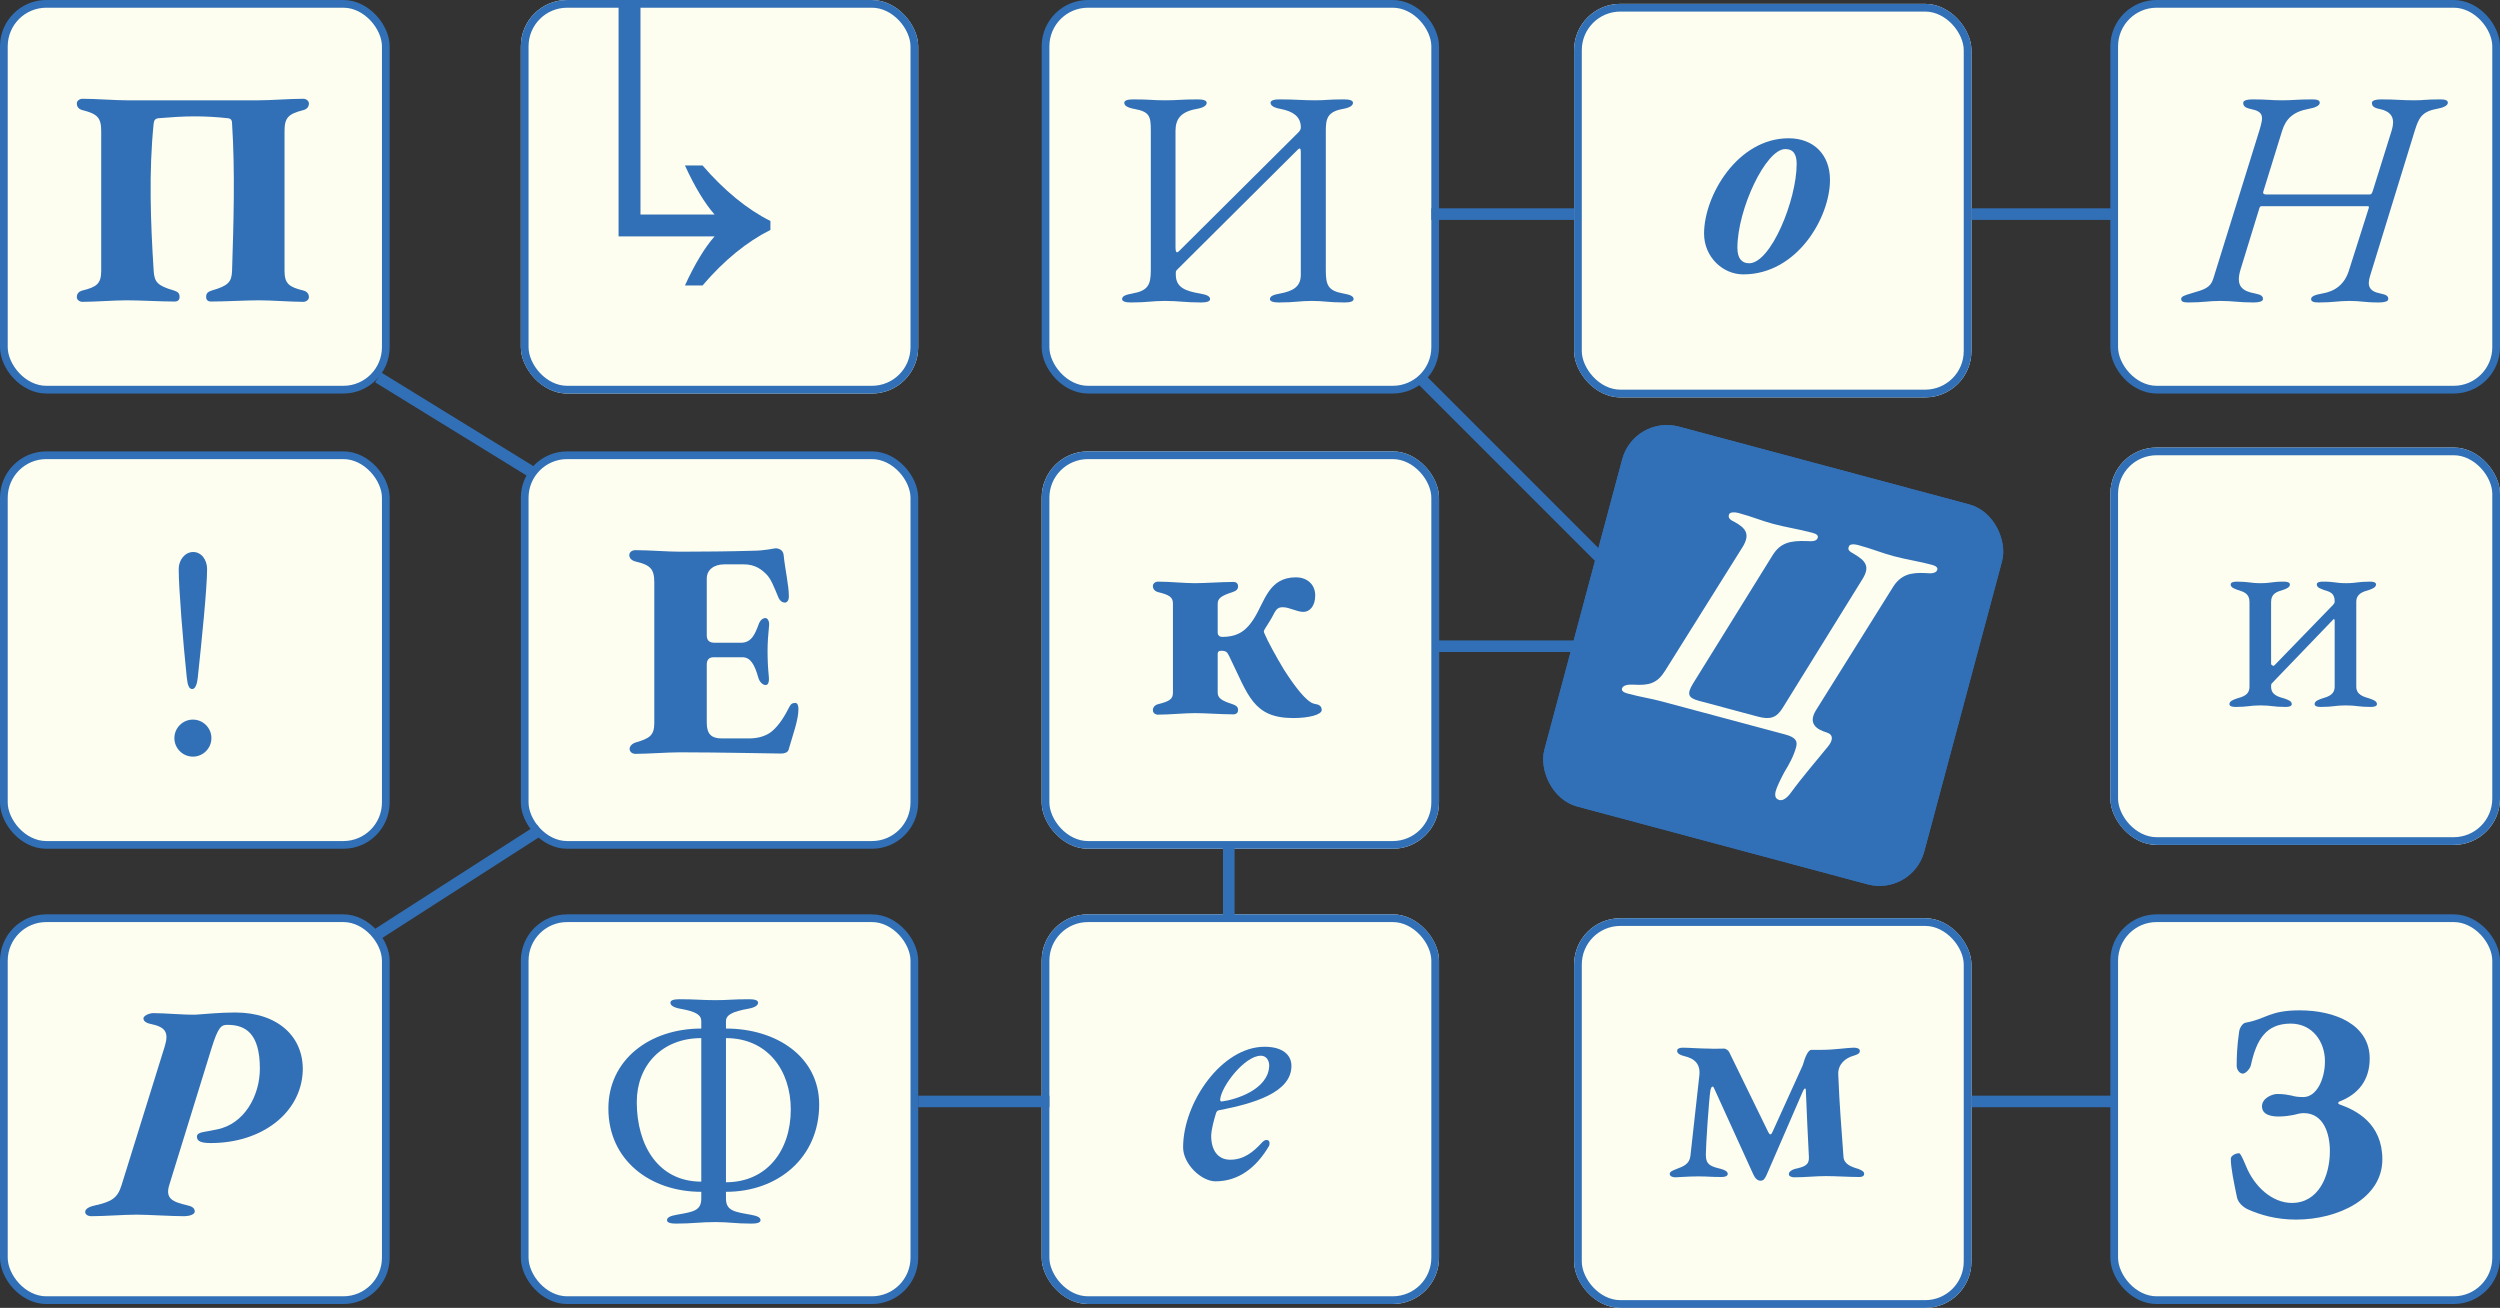 <svg width="648" height="339" viewBox="0 0 648 339" fill="none" xmlns="http://www.w3.org/2000/svg">
<rect x="0" y="0" width="648" height="339" fill="#333333" stroke="none"/>
<rect x="1" y="1" width="99" height="100" rx="11" fill="#FDFEF0"/>
<rect x="1" y="1" width="99" height="100" rx="11" stroke="#3170B7" stroke-width="2"/>
<path d="M21.351 78.24C20.711 78.24 19.911 77.76 19.911 77.04C19.911 76.08 20.471 75.52 21.431 75.28C25.031 74.4 26.231 73.52 26.231 70.24V33.92C26.231 30.48 25.191 29.52 21.431 28.56C20.471 28.32 19.911 27.76 19.911 26.8C19.911 26.08 20.711 25.6 21.351 25.6C24.871 25.6 29.671 26 32.871 26H67.111C70.311 26 75.111 25.6 78.631 25.6C79.271 25.6 80.071 26.08 80.071 26.8C80.071 27.76 79.511 28.32 78.551 28.56C74.791 29.52 73.751 30.48 73.751 33.92V70.24C73.751 73.52 74.951 74.4 78.551 75.28C79.511 75.52 80.071 76.08 80.071 77.04C80.071 77.76 79.271 78.24 78.631 78.24C75.591 78.24 70.311 77.84 67.111 77.84C63.991 77.84 58.071 78.16 54.711 78.16C53.911 78.16 53.431 77.76 53.431 76.96C53.431 75.92 53.991 75.6 54.951 75.28C59.111 74.08 60.071 73.12 60.151 70.16C60.551 57.68 60.951 44.48 60.151 32C60.151 31.12 59.831 30.72 59.031 30.64C56.151 30.32 53.191 30.16 50.311 30.16C47.271 30.16 44.151 30.4 41.111 30.64C40.231 30.72 39.911 31.2 39.831 32C38.551 44.4 39.031 57.68 39.831 70.16C39.991 73.12 40.871 74.08 45.031 75.28C45.991 75.6 46.551 75.92 46.551 76.96C46.551 77.76 46.071 78.16 45.271 78.16C41.911 78.16 35.991 77.84 32.871 77.84C29.671 77.84 24.391 78.24 21.351 78.24Z" fill="#3170B7"/>
<rect x="136" y="118" width="101" height="101" rx="11" fill="#FDFEF0"/>
<rect x="136" y="118" width="101" height="101" rx="11" stroke="#3170B7" stroke-width="2"/>
<path d="M164.714 195.4C163.754 195.4 163.194 194.76 163.194 194.12C163.194 193.48 163.754 192.76 164.794 192.44C168.314 191.4 169.594 190.68 169.594 187.4V150.92C169.594 147.48 168.554 146.44 164.794 145.56C163.514 145.24 163.114 144.52 163.114 143.88C163.114 143.16 163.754 142.6 164.714 142.6C168.234 142.6 173.034 143 176.234 143C182.154 143 189.594 142.92 194.874 142.76C198.234 142.76 200.634 142.12 201.034 142.12C201.834 142.12 202.954 142.52 203.114 143.8C203.514 147.8 204.474 151.72 204.474 154.6C204.474 155.64 203.994 156.2 203.434 156.2C202.874 156.2 202.154 155.8 201.754 154.84C200.554 151.96 199.834 150.04 198.634 148.84C197.434 147.64 195.754 146.28 192.794 146.28H187.754C185.114 146.28 183.194 147.64 183.194 149.96V164.68C183.194 166.12 183.994 166.6 185.274 166.6H192.074C194.874 166.6 195.754 164.2 196.714 161.64C197.114 160.68 197.754 160.2 198.394 160.2C198.874 160.2 199.434 160.84 199.354 162.04C199.114 164.36 198.954 166.52 198.954 168.68C198.954 170.84 199.034 172.92 199.274 175.32C199.434 176.92 199.034 177.56 198.474 177.56C197.674 177.56 196.874 176.76 196.554 175.64C195.594 172.2 194.474 170.36 192.474 170.36H184.954C183.754 170.36 183.194 171.08 183.194 172.2V187.32C183.194 190.28 184.394 191.4 187.114 191.4H194.234C196.314 191.4 198.554 190.84 200.074 189.56C201.914 188.04 203.434 185.56 204.634 183.16C205.034 182.36 205.514 182.2 206.154 182.2C206.794 182.2 206.954 183.08 206.954 183.8C206.954 186.68 205.514 190.36 204.394 194.36C204.154 195.08 203.274 195.32 202.474 195.32C201.434 195.32 185.914 195 176.234 195C173.034 195 167.834 195.4 164.714 195.4Z" fill="#3170B7"/>
<g clip-path="url(#clip0_488_46)">
<rect x="270" y="237" width="103" height="101" rx="12" fill="#FDFEF0"/>
<path d="M315.061 306.2C311.381 306.2 306.661 301.72 306.661 297.4C306.661 285.8 316.661 271.32 327.781 271.32C332.421 271.32 334.741 273.4 334.741 276.28C334.741 283.24 324.821 286.04 316.261 287.72C315.701 287.8 315.461 287.88 315.221 288.44C314.661 290.28 314.021 292.52 313.941 294.36C313.941 298.12 315.621 300.6 318.901 300.6C322.421 300.6 324.901 298.52 326.901 296.36C327.461 295.72 327.861 295.48 328.261 295.48C328.821 295.48 329.061 295.8 329.061 296.28C329.061 296.44 329.061 296.84 328.901 297.08C325.701 302.52 321.141 306.2 315.061 306.2ZM316.821 285.48C320.021 285.08 328.821 282.52 328.981 276.2C328.981 274.92 328.261 273.64 326.821 273.64C322.661 273.64 316.581 281.48 316.261 285C316.261 285.48 316.501 285.56 316.821 285.48Z" fill="#3170B7"/>
</g>
<rect x="271" y="238" width="101" height="99" rx="11" stroke="#3170B7" stroke-width="2"/>
<rect x="548" y="238" width="99" height="99" rx="11" fill="#FDFEF0"/>
<rect x="548" y="238" width="99" height="99" rx="11" stroke="#3170B7" stroke-width="2"/>
<path d="M595.107 316.12C589.907 316.12 585.747 314.84 582.867 313.56C581.667 313.08 580.147 311.88 579.827 310.36C579.027 306.52 578.227 302.68 578.227 300.36C578.227 299.56 579.427 298.92 580.387 298.92C580.707 298.92 581.267 300.12 582.147 302.2C584.307 307.56 588.947 311.8 594.067 311.8C600.947 311.8 603.907 304.84 603.907 298.36C603.907 293.88 602.307 288.52 597.107 288.52C596.227 288.52 595.427 288.76 594.467 289C593.507 289.16 592.307 289.4 590.547 289.4C589.187 289.4 586.307 289.16 586.307 286.76C586.307 284.6 589.027 283.56 590.227 283.56C592.147 283.56 593.027 283.8 593.907 283.96C594.787 284.2 595.507 284.36 597.027 284.36C600.467 284.36 602.627 279.72 602.627 275.08C602.627 269.96 599.347 265.32 593.747 265.32C587.347 265.32 584.867 269.48 583.427 276.12C583.187 277.08 582.067 278.28 581.347 278.28C580.467 278.28 579.747 277.24 579.747 276.28C579.747 273.96 579.827 271.24 580.387 267.4C580.547 266.2 581.427 265.16 582.067 265.08C587.427 264.12 588.227 261.88 596.067 261.88C605.347 261.88 614.227 265.64 614.227 274.36C614.227 280.04 611.187 283.64 606.467 285.48C605.987 285.64 605.907 286.12 606.467 286.28C610.787 287.8 617.507 291.24 617.507 300.52C617.507 310.6 606.147 316.12 595.107 316.12Z" fill="#3170B7"/>
<g clip-path="url(#clip1_488_46)">
<rect x="408" y="238" width="103" height="101" rx="12" fill="#FDFEF0"/>
<path d="M456.312 306.04C455.592 306.04 454.952 305.48 454.472 304.44L444.312 282.12C443.992 281.32 443.592 281.56 443.352 282.52C442.952 284.92 442.152 297 442.152 299.32C442.152 302.04 443.592 302.36 446.152 303C446.872 303.24 447.832 303.56 447.832 304.28C447.832 304.92 446.872 305.08 446.312 305.08C443.112 305.08 442.872 304.92 440.232 304.92C437.352 304.92 435.192 305.16 434.232 305.16C433.432 305.16 432.792 304.84 432.792 304.28C432.792 303.56 433.912 303.32 434.552 303C436.312 302.36 437.912 301.72 438.152 299.64L440.472 278.76C440.792 275.88 439.352 274.36 436.472 273.72C435.512 273.48 434.712 273.08 434.712 272.36C434.712 271.72 435.512 271.56 436.232 271.56C437.672 271.56 440.792 271.8 443.112 271.8C443.992 271.88 445.672 271.8 446.872 271.8C447.432 271.8 448.072 272.36 448.232 272.76L458.312 293.4C458.712 294.2 459.032 294.28 459.432 293.4L467.272 276.12C467.832 274.12 468.632 272.12 469.512 272.12H472.232C475.432 272.12 478.952 271.56 480.472 271.56C481.272 271.56 482.072 271.72 482.072 272.44C482.072 273.16 481.192 273.4 480.472 273.64C478.392 274.2 476.392 275.8 476.472 278.44C476.872 288.04 477.192 290.52 477.832 299.88C477.992 301.72 479.752 302.44 481.752 303C482.392 303.32 483.192 303.56 483.192 304.28C483.192 304.92 482.472 305.08 481.992 305.08C479.272 305.08 475.752 304.84 473.272 304.84C470.712 304.84 467.832 305.16 465.032 305.16C464.472 305.16 463.672 304.92 463.672 304.36C463.672 303.64 464.472 303.24 465.192 303C467.672 302.44 468.952 302.04 468.872 299.96C468.632 295.24 468.312 288.76 468.072 282.6C468.072 281.88 467.672 282.04 467.352 282.76L457.912 304.52C457.432 305.56 457.112 306.04 456.312 306.04Z" fill="#3170B7"/>
</g>
<rect x="409" y="239" width="101" height="99" rx="11" stroke="#3170B7" stroke-width="2"/>
<g clip-path="url(#clip2_488_46)">
<rect x="408" y="1" width="103" height="102" rx="12" fill="#FDFEF0"/>
<path d="M451.854 71.12C446.494 71.12 441.694 66.56 441.694 60.56C441.694 50.64 450.414 35.84 463.614 35.84C470.094 35.84 474.334 40.08 474.334 46.64C474.334 56.32 465.854 71.12 451.854 71.12ZM453.374 68.24C458.974 68.24 465.694 51.92 465.694 42.48C465.694 40.08 464.894 38.64 462.734 38.64C457.694 38.64 450.334 54.24 450.334 64.24C450.334 67.04 451.534 68.24 453.374 68.24Z" fill="#3170B7"/>
</g>
<rect x="409" y="2" width="101" height="100" rx="11" stroke="#3170B7" stroke-width="2"/>
<rect x="548" y="1" width="99" height="100" rx="11" fill="#FDFEF0"/>
<rect x="548" y="1" width="99" height="100" rx="11" stroke="#3170B7" stroke-width="2"/>
<path d="M567.201 78.4C565.921 78.4 565.361 78.16 565.361 77.52C565.361 76.8 566.241 76.56 568.081 76C571.441 75.04 572.961 74.56 573.681 72.24L585.601 33.92C586.721 30.24 586.881 28.96 583.361 28.24C581.761 27.92 581.441 27.36 581.441 26.64C581.441 26 582.561 25.76 583.841 25.76C587.841 25.76 588.481 26 591.441 26C594.481 26 595.361 25.76 599.361 25.76C600.641 25.76 601.281 26 601.281 26.64C601.281 27.36 600.161 27.92 598.321 28.24C594.401 28.96 592.481 30.8 591.521 33.92L586.641 49.68C586.481 50.32 586.961 50.4 587.441 50.4H614.241C614.641 50.4 614.801 50.16 615.041 49.44L619.921 33.84C620.801 30.96 620.241 28.96 616.721 28.24C615.121 27.92 614.801 27.36 614.801 26.64C614.801 26 615.921 25.76 617.201 25.76C621.201 25.76 622.401 26 625.761 26C628.401 26 628.561 25.76 632.561 25.76C633.841 25.76 634.481 26 634.481 26.64C634.481 27.36 633.361 27.92 631.521 28.24C627.601 28.96 626.881 30.8 625.921 33.84L614.321 71.52C613.521 74.08 614.081 75.52 617.041 76.08C618.641 76.4 619.041 76.8 619.041 77.52C619.041 78.16 617.921 78.4 616.641 78.4C612.641 78.4 612.081 78 609.041 78C605.921 78 604.961 78.4 600.961 78.4C599.681 78.4 599.041 78.16 599.041 77.52C599.041 76.8 600.081 76.4 601.921 76.08C605.281 75.52 607.681 73.68 608.801 70.24L613.761 54.64C613.921 54.08 614.241 53.44 613.761 53.44H586.161C585.841 53.44 585.681 53.68 585.521 54.32L580.801 69.68C579.361 74.24 581.201 75.44 584.561 76.08C586.161 76.4 586.561 76.8 586.561 77.52C586.561 78.16 585.441 78.4 584.161 78.4C580.161 78.4 578.881 78 575.521 78C572.321 78 571.201 78.4 567.201 78.4Z" fill="#3170B7"/>
<line x1="367.724" y1="97.588" x2="417.885" y2="147.75" stroke="#3170B7" stroke-width="3"/>
<g clip-path="url(#clip3_488_46)">
<rect x="423.577" y="107.473" width="101.936" height="101.936" rx="12" transform="rotate(15 423.577 107.473)" fill="#3170B7"/>
<path d="M461.218 207.366C460.368 207.138 459.875 206.509 460.268 205.041C460.537 204.036 461.483 202.053 462.485 200.168C463.662 198.247 464.922 196.018 465.564 193.622C465.978 192.077 465.412 191.097 462.708 190.372L430.793 181.821C427.702 180.992 425.533 180.743 421.824 179.749C420.742 179.459 420.207 178.984 420.45 178.387C420.734 177.635 421.884 177.363 423.512 177.468C427.505 177.71 429.572 177.104 431.607 173.839L451.727 141.712C453.664 138.504 452.604 136.895 449.488 135.232C448.16 134.627 447.897 134.06 448.182 133.308C448.425 132.711 449.589 132.691 450.594 132.961C454.226 133.934 456.441 134.941 459.609 135.79C463.086 136.722 466.126 137.122 469.835 138.116C470.917 138.406 471.375 138.86 471.132 139.458C470.827 140.287 469.817 140.348 468.189 140.243C463.999 140.114 461.525 140.693 459.532 143.803L438.828 177.182C437.191 179.891 437.504 180.886 440.363 181.652C443.145 182.397 445.772 183.101 448.013 183.702C451.027 184.509 452.882 185.006 455.586 185.731C458.754 186.58 460.45 186.123 462.066 183.492L482.792 150.036C484.707 146.905 483.704 145.394 480.475 143.535C479.244 142.874 478.864 142.44 479.246 141.632C479.412 141.014 480.499 140.974 481.581 141.264C485.29 142.257 487.659 143.306 490.827 144.155C494.305 145.087 497.19 145.446 500.822 146.419C501.827 146.688 502.362 147.163 502.119 147.761C501.835 148.513 500.783 148.728 499.176 148.546C495.259 148.324 492.687 148.96 490.674 152.148L470.672 184.141C468.596 187.56 470.841 189.073 473.525 189.875C475.281 190.428 475.12 191.959 473.794 193.508C471.672 196.17 467.24 201.277 464.22 205.437C463.286 206.76 462.146 207.614 461.218 207.366Z" fill="#FDFEF0"/>
</g>
<rect x="424.284" y="108.697" width="99.936" height="99.936" rx="11" transform="rotate(15 424.284 108.697)" stroke="#3170B7" stroke-width="2"/>
<g clip-path="url(#clip4_488_46)">
<rect x="547" y="116" width="101" height="103" rx="12" fill="#FDFEF0"/>
<path d="M579.467 183.24C578.907 183.24 577.867 183.16 577.867 182.52C577.867 181.72 578.827 181.4 579.707 181.08C581.307 180.6 583.067 180.2 583.067 177.96V156.04C583.067 153.88 581.627 153.4 580.027 152.92C579.147 152.6 578.187 152.28 578.187 151.48C578.187 150.84 579.227 150.76 579.787 150.76C582.987 150.76 583.147 151.16 585.947 151.16C588.747 151.16 588.747 150.76 591.947 150.76C592.507 150.76 593.547 150.84 593.547 151.48C593.547 152.28 592.587 152.6 591.707 152.92C590.107 153.4 588.667 153.88 588.667 156.04V172.04C588.667 172.44 589.307 172.68 589.467 172.52L604.747 156.76C604.987 156.36 605.147 156.44 605.147 155.88C605.147 153.72 603.947 153.4 602.347 152.92C601.467 152.6 600.507 152.28 600.507 151.48C600.507 150.84 601.467 150.76 602.107 150.76C605.307 150.76 605.307 151.16 608.107 151.16C610.907 151.16 611.067 150.76 614.267 150.76C614.907 150.76 615.867 150.84 615.867 151.48C615.867 152.28 614.907 152.6 614.027 152.92C612.427 153.4 610.747 153.88 610.747 156.04V177.96C610.747 180.12 612.667 180.6 614.267 181.08C615.147 181.4 616.107 181.72 616.107 182.52C616.107 183.16 615.067 183.24 614.507 183.24C611.307 183.24 610.827 182.84 608.027 182.84C605.227 182.84 604.747 183.24 601.547 183.24C600.987 183.24 599.947 183.16 599.947 182.52C599.947 181.72 600.907 181.4 601.787 181.08C603.387 180.6 605.147 180.12 605.147 177.96V160.92C605.147 160.52 604.987 160.36 604.827 160.52L588.907 177.08C588.667 177.32 588.667 177.48 588.667 177.96C588.667 180.2 590.587 180.6 592.187 181.08C593.067 181.4 594.027 181.72 594.027 182.52C594.027 183.16 592.987 183.24 592.427 183.24C589.227 183.24 588.747 182.84 585.947 182.84C583.147 182.84 582.667 183.24 579.467 183.24Z" fill="#3170B7"/>
</g>
<rect x="548" y="117" width="99" height="101" rx="11" stroke="#3170B7" stroke-width="2"/>
<g clip-path="url(#clip5_488_46)">
<rect x="270" y="117" width="103" height="103" rx="12" fill="#FDFEF0"/>
<path d="M335.227 186.12C324.747 186.12 323.547 180.12 318.667 170.2C318.107 169.16 318.027 168.68 316.507 168.68C315.947 168.68 315.627 168.92 315.627 169.4V179.48C315.627 180.84 316.427 181.56 319.467 182.52C320.347 182.84 320.907 183.16 320.907 184.04C320.907 184.76 320.427 185.16 319.707 185.16C316.667 185.16 312.507 184.84 309.707 184.84C306.907 184.84 303.227 185.24 300.107 185.24C299.467 185.24 298.827 184.76 298.827 184.12C298.827 183.32 299.307 182.76 300.187 182.52C303.067 181.8 304.027 181.24 304.027 179.56V156.44C304.027 154.76 303.067 154.2 300.187 153.48C299.307 153.24 298.827 152.68 298.827 151.88C298.827 151.24 299.467 150.76 300.107 150.76C303.227 150.76 306.907 151.16 309.707 151.16C312.507 151.16 316.667 150.84 319.707 150.84C320.427 150.84 320.907 151.24 320.907 151.96C320.907 152.84 320.347 153.16 319.467 153.48C316.427 154.44 315.627 155.16 315.627 156.52V163.96C315.627 164.68 316.107 165.08 316.827 165.08C321.227 165.08 323.227 163.08 324.907 160.52C327.867 155.96 328.747 149.64 335.947 149.64C338.507 149.64 340.907 151.24 340.907 154.36C340.907 157.08 339.467 158.6 337.867 158.6C336.107 158.6 334.187 157.4 332.587 157.4C331.387 157.4 330.907 157.64 330.027 159.4C329.467 160.52 328.747 161.56 327.867 163C327.467 163.72 327.547 163.72 327.787 164.28C328.587 166.2 330.587 169.88 332.747 173.48C335.547 177.88 338.747 182.12 340.747 182.44C341.787 182.6 342.587 182.92 342.587 184.04C342.587 185.24 339.307 186.12 335.227 186.12Z" fill="#3170B7"/>
</g>
<rect x="271" y="118" width="101" height="101" rx="11" stroke="#3170B7" stroke-width="2"/>
<rect x="1" y="118" width="99" height="101" rx="11" fill="#FDFEF0"/>
<rect x="1" y="118" width="99" height="101" rx="11" stroke="#3170B7" stroke-width="2"/>
<path d="M49.84 178.6C49.04 178.6 48.64 177.8 48.4 175.48C47.44 166.36 46.32 152.52 46.32 147.48C46.32 145.16 47.92 143.08 50.08 143.08C52.24 143.08 53.68 145.16 53.68 147.48C53.68 152.52 52.24 166.44 51.28 175.48C51.12 177.24 50.64 178.6 49.84 178.6ZM50 196.12C47.36 196.12 45.2 193.96 45.2 191.32C45.2 188.68 47.36 186.52 50 186.52C52.64 186.52 54.8 188.68 54.8 191.32C54.8 193.96 52.64 196.12 50 196.12Z" fill="#3170B7"/>
<rect x="136" y="238" width="101" height="99" rx="11" fill="#FDFEF0"/>
<rect x="136" y="238" width="101" height="99" rx="11" stroke="#3170B7" stroke-width="2"/>
<path d="M175.212 317.16C173.852 317.16 172.892 316.92 172.892 316.28C172.892 315.56 173.692 315.16 175.532 314.84C179.532 314.12 181.772 313.88 181.772 310.68V308.92C168.572 308.92 157.692 300.76 157.692 287.32C157.692 274.68 168.412 266.6 181.772 266.6V264.68C181.772 263.08 180.412 262.2 176.412 261.48C174.572 261.16 173.772 260.6 173.772 259.88C173.772 259.24 174.732 259 176.092 259C180.412 259 181.772 259.24 185.452 259.24C188.892 259.24 189.852 259 194.172 259C195.532 259 196.492 259.24 196.492 259.88C196.492 260.6 195.692 261.16 193.852 261.48C189.852 262.2 188.172 263.08 188.172 264.68V266.6C201.212 266.6 212.332 273.88 212.332 286.28C212.332 300.04 201.692 308.92 188.172 308.92V310.68C188.172 313.88 190.492 314.12 194.492 314.84C196.332 315.16 197.132 315.56 197.132 316.28C197.132 316.92 196.172 317.16 194.812 317.16C190.492 317.16 189.132 316.76 185.452 316.76C181.452 316.76 179.532 317.16 175.212 317.16ZM181.772 306.28V269.08C171.532 269.08 165.052 276.2 165.052 285.64C165.052 296.92 170.652 306.28 181.772 306.28ZM188.172 306.44C198.732 306.44 204.972 298.28 204.972 287.56C204.972 277.48 198.972 269.08 188.172 269.08V306.44Z" fill="#3170B7"/>
<rect x="1" y="238" width="99" height="99" rx="11" fill="#FDFEF0"/>
<rect x="1" y="238" width="99" height="99" rx="11" stroke="#3170B7" stroke-width="2"/>
<path d="M23.599 315.24C22.879 315.24 22.079 314.84 22.079 314.12C22.079 313.24 23.439 312.68 24.639 312.44C28.879 311.48 30.479 310.6 31.519 307.16L42.719 271.16C43.839 267.48 42.799 266.2 39.039 265.4C37.759 265.16 37.039 264.52 37.199 263.8C37.439 263.16 38.799 262.6 39.759 262.6C42.799 262.6 47.679 263.08 50.719 263C53.119 262.84 57.039 262.44 60.959 262.44C72.079 262.44 78.719 268.76 78.479 277.56C78.079 288.44 67.919 296.28 54.639 296.28C52.079 296.28 51.039 295.8 51.039 294.6C51.039 293.88 51.839 293.56 52.799 293.4C53.919 293.24 54.799 293 56.159 292.76C63.359 291.4 67.359 283.96 67.359 277C67.359 267.8 63.599 265.64 58.959 265.64C57.359 265.64 56.559 266.12 54.799 271.8L43.919 307C42.799 310.52 44.399 311.48 48.639 312.44C49.679 312.68 50.479 313.08 50.479 314.04C50.479 314.84 48.959 315.24 47.759 315.24C44.319 315.24 38.399 314.84 35.359 314.84C32.079 314.84 27.199 315.24 23.599 315.24Z" fill="#3170B7"/>
<g clip-path="url(#clip6_488_46)">
<rect x="135" width="103" height="102" rx="12" fill="#FDFEF0"/>
<path d="M160.333 61.28V1.2H166.013V55.6H185.213C182.733 52.8 180.093 48.48 177.533 42.88H182.093C187.693 49.36 193.613 54.24 199.693 57.28V59.6C193.613 62.64 187.693 67.44 182.093 74H177.533C180.093 68.4 182.733 64.08 185.213 61.28H160.333Z" fill="#3170B7"/>
</g>
<rect x="136" y="1" width="101" height="100" rx="11" stroke="#3170B7" stroke-width="2"/>
<rect x="271" y="1" width="101" height="100" rx="11" fill="#FDFEF0"/>
<rect x="271" y="1" width="101" height="100" rx="11" stroke="#3170B7" stroke-width="2"/>
<path d="M293.171 78.4C291.811 78.4 290.851 78.16 290.851 77.52C290.851 76.8 291.651 76.4 293.491 76.08C297.491 75.36 298.291 73.92 298.291 70.08V33.92C298.291 30.24 298.051 28.96 294.051 28.24C292.211 27.92 291.411 27.36 291.411 26.64C291.411 26 292.371 25.76 293.731 25.76C298.051 25.76 298.771 26 301.971 26C305.251 26 306.131 25.76 310.451 25.76C311.811 25.76 312.771 26 312.771 26.64C312.771 27.36 311.971 27.92 310.131 28.24C306.131 28.96 304.691 30.8 304.691 33.92V64.24C304.691 65.36 305.011 65.68 305.571 65.12L336.531 34.32C337.011 33.84 337.171 33.44 337.171 33.04V32.72C337.011 30.24 335.251 28.88 331.971 28.24C330.131 27.92 329.331 27.36 329.331 26.64C329.331 26 330.291 25.76 331.651 25.76C335.971 25.76 337.331 26 340.931 26C343.811 26 344.051 25.76 348.371 25.76C349.731 25.76 350.691 26 350.691 26.64C350.691 27.36 349.891 27.92 348.051 28.24C344.051 28.96 343.651 30.8 343.651 33.84V70C343.651 73.92 344.211 75.36 348.211 76.08C350.051 76.4 350.851 76.8 350.851 77.52C350.851 78.16 349.891 78.4 348.531 78.4C344.211 78.4 343.331 78 340.051 78C336.691 78 335.811 78.4 331.491 78.4C330.131 78.4 329.171 78.16 329.171 77.52C329.171 76.8 329.971 76.4 331.811 76.08C335.171 75.44 337.171 74.32 337.171 71.2V39.36C337.171 38.48 336.931 38.24 336.371 38.8L305.331 69.68C304.691 70.32 304.771 70.24 304.771 71.2C304.771 74.56 307.331 75.44 311.011 76.08C312.851 76.4 313.651 76.8 313.651 77.52C313.651 78.16 312.691 78.4 311.331 78.4C307.011 78.4 305.651 78 301.971 78C298.531 78 297.491 78.4 293.171 78.4Z" fill="#3170B7"/>
<line x1="98.037" y1="97.834" x2="137.961" y2="122.402" stroke="#3170B7" stroke-width="3"/>
<line x1="140.033" y1="215.027" x2="98.062" y2="241.992" stroke="#3170B7" stroke-width="3"/>
<line x1="272" y1="285.5" x2="238" y2="285.5" stroke="#3170B7" stroke-width="3"/>
<line x1="318.5" y1="238" x2="318.5" y2="219" stroke="#3170B7" stroke-width="3"/>
<line x1="371" y1="55.5" x2="408" y2="55.5" stroke="#3170B7" stroke-width="3"/>
<line x1="511" y1="55.5" x2="548" y2="55.5" stroke="#3170B7" stroke-width="3"/>
<line x1="548" y1="285.5" x2="511" y2="285.5" stroke="#3170B7" stroke-width="3"/>
<line x1="373" y1="167.5" x2="409" y2="167.5" stroke="#3170B7" stroke-width="3"/>
<defs>
<clipPath id="clip0_488_46">
<rect x="270" y="237" width="103" height="101" rx="12" fill="white"/>
</clipPath>
<clipPath id="clip1_488_46">
<rect x="408" y="238" width="103" height="101" rx="12" fill="white"/>
</clipPath>
<clipPath id="clip2_488_46">
<rect x="408" y="1" width="103" height="102" rx="12" fill="white"/>
</clipPath>
<clipPath id="clip3_488_46">
<rect x="423.577" y="107.473" width="101.936" height="101.936" rx="12" transform="rotate(15 423.577 107.473)" fill="white"/>
</clipPath>
<clipPath id="clip4_488_46">
<rect x="547" y="116" width="101" height="103" rx="12" fill="white"/>
</clipPath>
<clipPath id="clip5_488_46">
<rect x="270" y="117" width="103" height="103" rx="12" fill="white"/>
</clipPath>
<clipPath id="clip6_488_46">
<rect x="135" width="103" height="102" rx="12" fill="white"/>
</clipPath>
</defs>
</svg>
